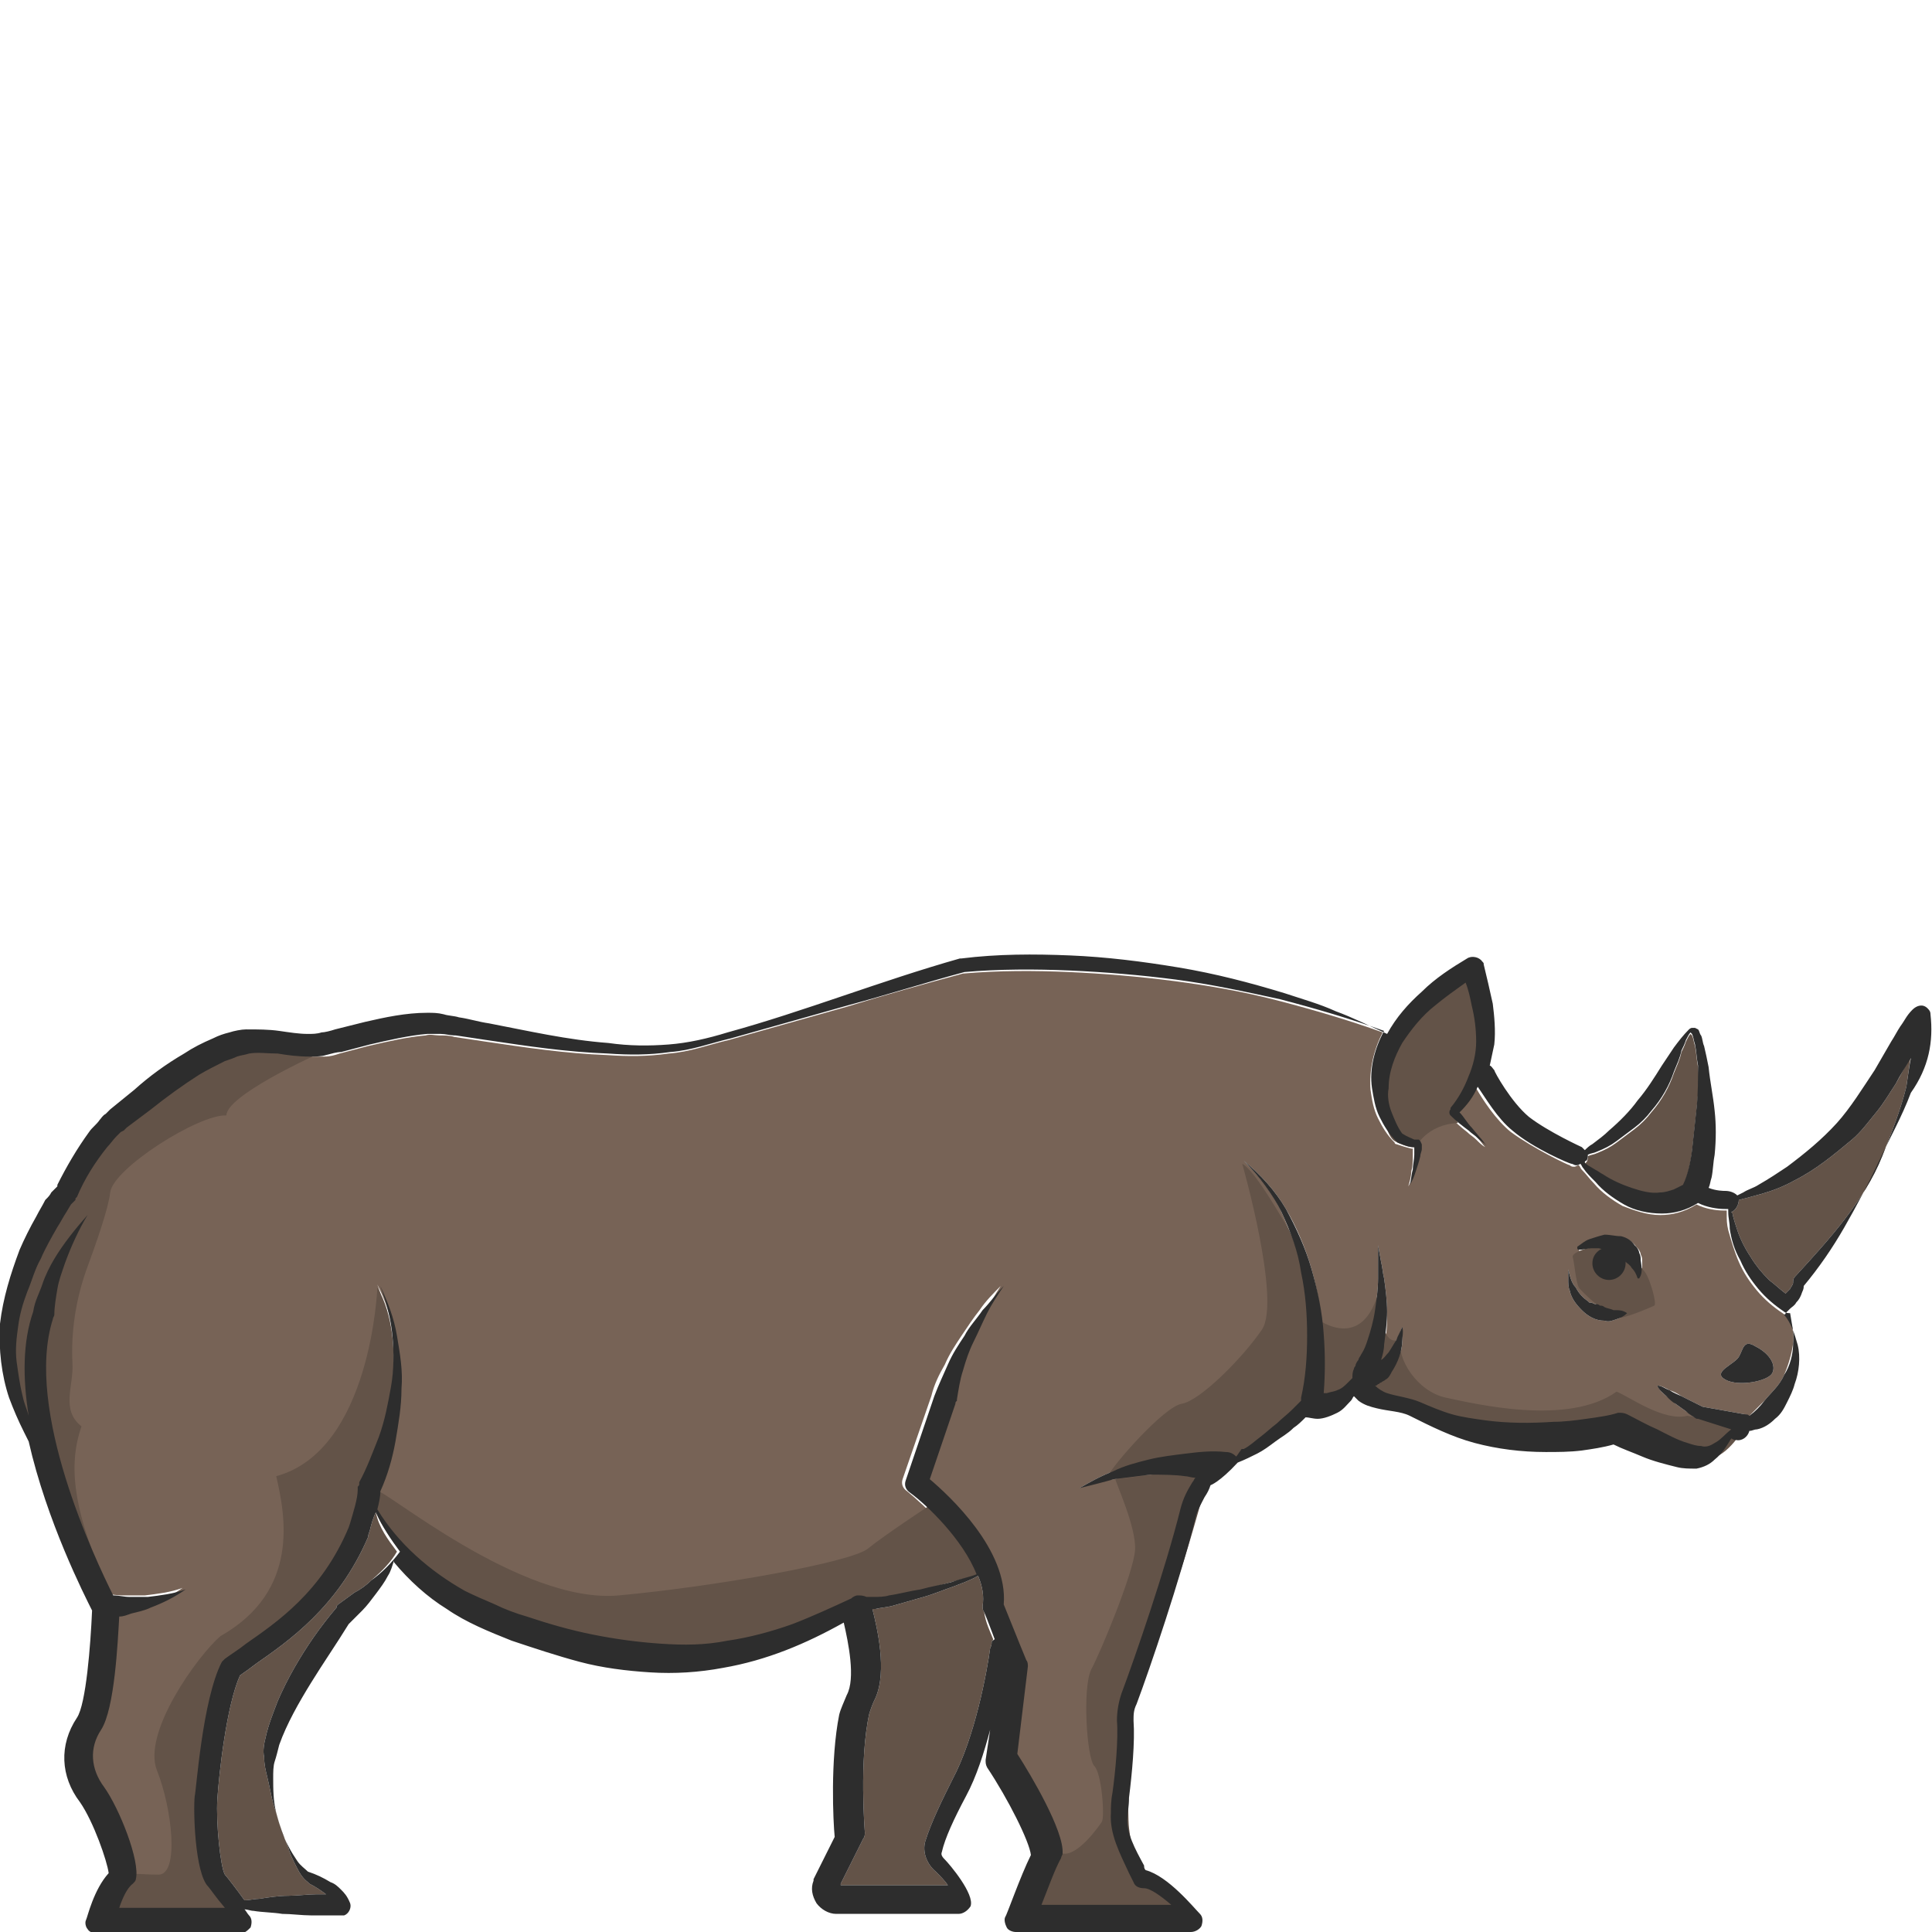 <?xml version="1.0" encoding="utf-8"?>
<!-- Generator: Adobe Illustrator 23.0.0, SVG Export Plug-In . SVG Version: 6.00 Build 0)  -->
<svg version="1.1" id="Layer_1" xmlns="http://www.w3.org/2000/svg" xmlns:xlink="http://www.w3.org/1999/xlink" x="0px" y="0px"
	 viewBox="0 0 128 128" 
width="128" height="128"
style="enable-background:new 0 0 128 128;" xml:space="preserve">
<style type="text/css">
	.st0{fill:#635348;}
	.st1{fill:#776356;}
	.st2{fill:#2D2D2D;}
</style>
<g>
	<path class="st0" d="M126.6,69.9c-0.1,0.7-0.2,1.4-0.3,2.1c-0.4,1.6-1,3.1-1.6,4.6c-0.6,1.5-1.5,2.9-2.5,4.2
		c-1,1.3-2.1,2.5-3.2,3.7c-0.1,0.1-0.2,0.2-0.2,0.4l0,0c0,0.1,0,0.2-0.1,0.3c0,0.1-0.1,0.1-0.1,0.2c-0.1,0.1-0.2,0.2-0.3,0.3
		c-0.4-0.3-0.7-0.6-1.1-0.9c-0.5-0.5-0.9-1-1.2-1.5c-0.4-0.6-0.7-1.2-0.9-1.8c-0.1-0.3-0.2-0.6-0.3-1c0-0.1,0-0.1-0.1-0.2
		c0.3-0.1,0.5-0.5,0.5-0.8c0,0,0,0,0,0c0.1,0,0.3-0.1,0.4-0.1c0.4-0.1,0.7-0.2,1.1-0.3c0.7-0.2,1.5-0.5,2.2-0.9
		c1.4-0.7,2.6-1.7,3.8-2.7c0.6-0.5,1.1-1.2,1.6-1.8c0.5-0.6,0.9-1.3,1.3-1.9C126,71.1,126.3,70.5,126.6,69.9z"/>
	<path class="st0" d="M112.4,73.5c-0.1,0.9-0.2,1.9-0.3,2.8c-0.1,0.8-0.3,1.7-0.6,2.3c-0.2,0.1-0.4,0.2-0.6,0.3
		c-0.3,0.1-0.6,0.2-0.9,0.2c-0.6,0.1-1.3-0.1-1.9-0.3c-0.6-0.2-1.3-0.5-1.9-0.9c-0.2-0.1-0.3-0.2-0.5-0.3l-0.5-0.3
		c-0.1-0.1-0.2-0.1-0.2-0.2c0,0,0.1-0.1,0.1-0.1c0.1-0.1,0.1-0.3,0.1-0.4c0.2-0.1,0.4-0.1,0.6-0.2c0.5-0.2,0.9-0.4,1.3-0.7
		c0.4-0.3,0.8-0.6,1.2-0.9c0.4-0.3,0.8-0.7,1.1-1.1c0.7-0.8,1.2-1.7,1.5-2.6c0.2-0.5,0.4-0.9,0.5-1.4c0.1-0.2,0.2-0.4,0.3-0.7
		c0.1-0.2,0.2-0.4,0.3-0.5c0,0,0,0,0,0c0,0,0.1,0.1,0.1,0.1c0.1,0.2,0.1,0.4,0.2,0.7c0.1,0.5,0.1,0.9,0.2,1.4
		C112.6,71.6,112.5,72.5,112.4,73.5z"/>
	<path class="st0" d="M65.8,108.6c0,0.1-0.1,0.1-0.1,0.2c0,0.1,0,0.2-0.1,0.4c-0.2,1.5-1,5.9-2.5,8.7c-0.6,1.2-1.4,2.8-1.8,4.1
		c-0.2,0.7,0.1,1.5,0.7,2c0.3,0.3,0.6,0.6,0.8,0.9c-1.1,0-2.7,0-4.2,0c-1,0-2,0-2.8,0c0,0-0.1,0-0.1,0c0,0,0,0,0-0.1l1.5-3
		c0.1-0.1,0.1-0.3,0.1-0.4c0,0-0.4-4.8,0.3-7.9c0.1-0.3,0.2-0.6,0.4-1c0.8-1.8,0.1-4.7-0.2-5.9c0.1,0,0.1,0,0.2,0
		c0.4-0.1,0.7-0.1,1.1-0.2c0.7-0.2,1.4-0.4,2.1-0.6c0.7-0.2,1.4-0.5,2-0.7c0.5-0.2,1.1-0.4,1.6-0.7c0.3,0.7,0.4,1.4,0.3,2
		c0,0.1,0,0.3,0.1,0.4C65.3,107.5,65.6,108.1,65.8,108.6z"/>
	<path class="st1" d="M118.5,87.1c-0.2,0-0.3,0-0.4-0.1c-0.6-0.4-1.2-0.9-1.7-1.5c-0.5-0.6-0.9-1.2-1.2-1.9
		c-0.3-0.7-0.5-1.4-0.7-2.1c-0.1-0.4-0.1-0.7-0.1-1.1c0-0.1,0-0.1,0-0.2c-0.1,0-0.1,0-0.2,0c-0.5,0-1.2-0.1-1.8-0.4
		c-0.8,0.5-1.6,0.7-2.4,0.7c-0.9,0-1.7-0.3-2.5-0.6c-0.7-0.4-1.4-0.9-1.9-1.5c-0.3-0.3-0.5-0.6-0.8-0.9c-0.1-0.1-0.1-0.2-0.2-0.3
		c-0.1,0-0.2,0.1-0.3,0.1s-0.2,0-0.3-0.1c-0.1,0-2.4-1.1-3.9-2.2c-1-0.8-1.9-2.2-2.3-2.9c-0.4,0.6-0.8,1.2-1.2,1.7
		c0.3,0.3,0.5,0.7,0.8,1l0.5,0.6c0.2,0.2,0.3,0.4,0.5,0.6c-0.2-0.1-0.4-0.3-0.6-0.5c-0.2-0.2-0.4-0.3-0.6-0.5
		c-0.4-0.3-0.8-0.7-1.2-1c-0.1-0.1-0.1-0.3,0-0.4l0-0.1c0.5-0.7,0.9-1.4,1.2-2.1c0.3-0.8,0.4-1.5,0.5-2.3c0-0.8-0.1-1.6-0.3-2.4
		c-0.1-0.5-0.3-1-0.4-1.5c-0.7,0.5-1.3,1-2,1.5c-0.9,0.7-1.6,1.6-2.2,2.5c-0.6,0.9-0.9,2-0.9,3c0,0.5,0.1,1.1,0.2,1.6
		c0.1,0.5,0.4,1,0.7,1.4c0.2,0.1,0.5,0.3,0.8,0.4l0.1,0l0,0c0,0,0,0,0,0c0,0,0,0,0.1,0c0,0,0.1,0,0.1,0c0.1,0,0.1,0.1,0.1,0.1
		c0.1,0.1,0.1,0.2,0.1,0.3c0,0.1,0,0.1,0,0.2c0,0.2-0.1,0.4-0.1,0.5c-0.1,0.3-0.2,0.7-0.3,1c-0.1,0.3-0.2,0.6-0.4,0.9
		c0.1-0.3,0.2-0.7,0.2-1c0.1-0.3,0.1-0.7,0.1-1c0-0.2,0-0.3,0-0.5c0,0-0.1,0-0.1,0c-0.4-0.1-0.7-0.2-1-0.3c0,0-0.1,0-0.1-0.1l0,0
		c-0.5-0.5-0.8-1-1.1-1.6c-0.3-0.6-0.4-1.2-0.5-1.9c-0.1-1.3,0.2-2.6,0.8-3.8c0,0,0,0,0,0c-2.2-0.8-4.6-1.5-6.9-2.1
		c-2.3-0.6-4.6-1-6.9-1.3c-2.3-0.3-4.7-0.5-7-0.6c-2.3-0.1-4.7-0.1-7,0.1c-2.6,0.7-5.1,1.4-7.7,2.2l-7.8,2.2c-1.3,0.3-2.6,0.8-4,0.9
		c-1.4,0.2-2.7,0.2-4.1,0.1c-2.7-0.1-5.4-0.5-8.1-0.9l-2-0.3c-0.3-0.1-0.7-0.1-1-0.1c-0.3,0-0.6-0.1-0.9,0c-1.2,0.1-2.5,0.4-3.8,0.7
		l-1.9,0.5c-0.3,0.1-0.6,0.2-1,0.2C21.2,70,20.8,70,20.4,70c-0.8,0-1.4-0.1-2.1-0.2c-0.6-0.1-1.2-0.1-1.9,0c-0.3,0-0.6,0.1-0.8,0.2
		c-0.3,0.1-0.6,0.2-0.8,0.3c-0.6,0.3-1.1,0.6-1.7,0.9c-1.1,0.7-2.1,1.5-3.2,2.3l-1.6,1.2l-0.2,0.2L8,75c-0.1,0.1-0.2,0.2-0.3,0.3
		c-0.2,0.2-0.4,0.5-0.6,0.7c-0.8,1-1.5,2.1-2.1,3.2l0,0c0,0.1-0.1,0.1-0.1,0.1l0,0l0,0l0,0.1l-0.1,0.1l-0.2,0.2l-0.3,0.5
		c-0.2,0.3-0.4,0.7-0.6,1c-0.4,0.7-0.8,1.4-1.1,2.1c-0.3,0.7-0.6,1.4-0.9,2.2C1.3,86.3,1.1,87,1,87.8c-0.1,0.8-0.2,1.5-0.1,2.3
		c0.1,0.8,0.2,1.6,0.4,2.3c0.1,0.4,0.2,0.8,0.4,1.3c-0.4-2.4-0.4-4.8,0.3-6.9c0.2-0.7,0.4-1.2,0.6-1.8c0.2-0.6,0.5-1.1,0.8-1.7
		c0.6-1.1,1.4-2.1,2.2-2.9c-0.6,1-1.1,2.1-1.5,3.2c-0.2,0.6-0.3,1.1-0.5,1.7c-0.1,0.6-0.2,1.2-0.2,1.7v0c0,0,0,0,0,0
		c0,0.1,0,0.2-0.1,0.3c-1.9,5.9,2.8,15.9,4,18.3c0.3,0.1,0.7,0.1,1.1,0.1c0.4,0,0.8,0,1.2,0c0.8-0.1,1.7-0.2,2.5-0.5
		c-0.7,0.5-1.5,0.9-2.3,1.2c-0.4,0.2-0.9,0.3-1.3,0.4c-0.3,0.1-0.5,0.1-0.8,0.2c-0.1,1.7-0.3,6.1-1.2,7.5c-0.8,1.3-0.7,2.7,0.2,3.8
		c1,1.4,2.4,5,2.1,6.1c0,0.1-0.1,0.3-0.2,0.3c-0.4,0.4-0.7,1-0.9,1.6h7c-0.5-0.7-1-1.3-1.1-1.4c-0.8-1-0.9-5.1-0.9-6
		c0-0.3,0.5-6.4,1.8-8.9c0-0.1,0.1-0.2,0.2-0.2c0.4-0.3,0.8-0.6,1.4-1c2-1.4,5-3.4,6.8-7.7l0.1-0.3c0.2-0.7,0.5-1.7,0.5-2.2
		c0-0.1,0-0.2,0-0.2c0-0.1,0-0.1,0.1-0.2c0,0,0-0.1,0-0.1l0,0c0.5-0.9,1-2,1.3-3c0.4-1.1,0.6-2.1,0.8-3.3c0.2-1.1,0.2-2.2,0.1-3.4
		c-0.1-1.1-0.4-2.2-0.8-3.3c0.5,1,0.9,2.1,1.1,3.3c0.2,1.1,0.3,2.3,0.3,3.5c0,1.2-0.2,2.3-0.4,3.5c-0.3,1.1-0.6,2.2-1,3.3
		c0,0.4-0.1,0.8-0.2,1.2c1.4,2.3,3.5,4.1,5.8,5.4c0.7,0.4,1.3,0.7,2,0.9c0.7,0.3,1.4,0.5,2.1,0.8c1.4,0.5,2.9,0.9,4.4,1.2
		c1.5,0.3,3,0.5,4.5,0.6c1.5,0.1,3,0,4.4-0.2c1.5-0.2,2.9-0.6,4.3-1.1c1.3-0.5,2.6-1,3.9-1.7c0.1-0.1,0.2-0.2,0.4-0.2
		c0.2-0.1,0.4,0,0.6,0.1h0c0.2,0,0.3,0,0.5,0c0.3,0,0.7-0.1,1-0.1c0.7-0.1,1.4-0.2,2.1-0.4c0.7-0.1,1.4-0.3,2.1-0.5
		c0.5-0.2,1.1-0.3,1.6-0.5c-0.9-2.3-3.3-4.5-4.4-5.4c-0.3-0.2-0.4-0.5-0.3-0.8l1.9-5.5c0,0,0,0,0,0c0.2-0.8,0.5-1.4,0.9-2.1
		c0.3-0.7,0.7-1.3,1.1-1.9c0.4-0.6,0.8-1.2,1.2-1.7c0.4-0.6,0.9-1.1,1.4-1.6c-0.4,0.6-0.7,1.2-1.1,1.8c-0.3,0.6-0.6,1.3-0.9,1.9
		c-0.3,0.6-0.5,1.3-0.7,1.9c-0.2,0.6-0.4,1.3-0.4,1.9c0,0,0,0.1,0,0.1c0,0.1,0,0.1-0.1,0.2l-1.7,5c1.3,1.1,5.2,4.7,4.9,8.3
		c1,2.5,1.5,3.7,1.5,3.7c0.1,0.1,0.1,0.3,0.1,0.4l-0.7,5.8c0.9,1.4,3.1,5.1,3,6.6c0,0.1,0,0.2-0.1,0.3c-0.4,0.8-0.9,2.2-1.3,3.1h8.8
		c-0.7-0.6-1.4-1.1-1.8-1.1c-0.3,0-0.6-0.2-0.7-0.4c-0.1-0.2-0.2-0.4-0.3-0.6c-0.7-1.3-1.4-2.6-1.2-4c0-0.3,0.1-0.8,0.1-1.3
		c0.2-1.4,0.4-3.5,0.3-4.8c-0.1-0.6,0-1.2,0.3-1.8c0.9-2.3,2.8-8.2,3.9-12.2c0.2-0.7,0.5-1.3,0.8-1.8c0.1-0.1,0.1-0.2,0.2-0.3
		c-0.2,0-0.4-0.1-0.7-0.1c-0.8-0.1-1.6-0.1-2.3-0.1c-0.8,0-1.6,0.1-2.4,0.3c-0.8,0.1-1.6,0.3-2.3,0.6c0.7-0.4,1.4-0.8,2.2-1.1
		c0.8-0.3,1.6-0.6,2.4-0.8c0.8-0.2,1.6-0.3,2.5-0.4c0.9-0.1,1.7-0.1,2.6-0.1c0.3,0,0.5,0.1,0.7,0.3c0.1-0.1,0.2-0.3,0.3-0.4
		c0,0,0-0.1,0.1-0.1l0.1,0c0.4-0.2,0.7-0.5,1.1-0.8c0.4-0.3,0.7-0.6,1.1-0.9c0.4-0.3,0.7-0.6,1-0.9c0.2-0.2,0.4-0.4,0.6-0.6
		c0,0,0-0.1,0-0.1c0,0,0,0,0-0.1l0,0c0.3-1.3,0.4-2.7,0.4-4.1c0-1.4-0.1-2.8-0.4-4.2c-0.3-1.4-0.7-2.7-1.3-4
		c-0.6-1.3-1.5-2.4-2.5-3.4c1.1,0.9,2.1,2,2.8,3.2c0.7,1.2,1.3,2.6,1.7,4c0.4,1.4,0.6,2.8,0.8,4.3c0.1,1.3,0.1,2.6,0,3.9
		c0.1,0,0.2,0,0.2,0c0.2,0,0.4,0,0.7-0.2c0.2-0.1,0.4-0.3,0.7-0.5c0.1-0.1,0.2-0.2,0.3-0.3c0-0.2,0-0.4,0.1-0.6
		c0-0.1,0.1-0.1,0.1-0.2c0.1-0.1,0.2-0.2,0.2-0.4c0.1-0.1,0.2-0.3,0.2-0.4c0.2-0.3,0.3-0.6,0.4-0.9c0.2-0.7,0.4-1.3,0.5-2
		c0.1-0.7,0.2-1.4,0.2-2.1c0-0.4,0-0.7,0-1.1l0-1.1l0.2,1.1c0.1,0.4,0.1,0.7,0.2,1.1c0.1,0.7,0.2,1.5,0.2,2.2c0,0.7,0,1.5-0.2,2.2
		c-0.1,0.3-0.1,0.7-0.2,1c0.2-0.1,0.4-0.3,0.5-0.5c0.2-0.2,0.4-0.5,0.5-0.8c0.2-0.3,0.3-0.6,0.4-0.9c0,0.3,0,0.7,0,1
		c0,0.3-0.1,0.7-0.2,1c-0.1,0.3-0.3,0.7-0.5,1c-0.1,0.2-0.3,0.3-0.4,0.5c-0.1,0.1-0.2,0.1-0.3,0.2c-0.1,0-0.1,0.1-0.2,0.1
		c-0.1,0-0.1,0-0.2,0.1c0,0,0,0,0,0c0.2,0.2,0.5,0.4,0.8,0.5c0.7,0.3,1.5,0.3,2.2,0.6c0.7,0.3,1.4,0.6,2.1,0.8
		c0.7,0.2,1.5,0.3,2.2,0.4c1.5,0.2,3,0.2,4.5,0.1c0.7,0,1.5-0.1,2.2-0.2c0.7-0.1,1.5-0.2,2.1-0.4l0.1,0c0.2-0.1,0.4,0,0.5,0.1
		c0.7,0.3,1.3,0.7,2,1c0.7,0.3,1.4,0.6,2,0.9c0.3,0.1,0.7,0.2,0.9,0.2c0.3,0,0.6-0.1,0.9-0.2c0.4-0.2,0.8-0.5,1.1-0.9l-2.2-0.7
		l-0.1,0c0,0,0,0,0,0c-0.3-0.2-0.5-0.4-0.7-0.5l-0.7-0.5c-0.2-0.2-0.4-0.4-0.6-0.5c-0.2-0.2-0.4-0.3-0.6-0.7c0.3,0,0.6,0.2,0.8,0.3
		c0.3,0.1,0.5,0.2,0.8,0.4l0.8,0.4c0.2,0.1,0.4,0.2,0.6,0.3l2.8,0.5c0.1,0,0.2,0.1,0.3,0.1c0.4-0.4,0.7-0.7,1-1c0.4-0.5,1-1,1.3-1.7
		c0.3-0.7,0.5-1.4,0.6-2.1C118.9,88.4,118.7,87.7,118.5,87.1z M107.8,87C107.8,87,107.8,87,107.8,87c-0.2,0.2-0.4,0.3-0.7,0.4
		c-0.3,0.1-0.5,0.2-0.8,0.1c-0.6,0-1.1-0.3-1.5-0.7c-0.4-0.4-0.7-0.8-0.8-1.3c-0.1-0.2-0.1-0.5-0.1-0.7c0-0.3,0-0.5,0-0.8
		c0,0,0,0,0,0c0,0,0,0,0,0l0,0.1c0.1,0.4,0.2,0.9,0.5,1.2c0.2,0.4,0.5,0.7,0.8,0.9l0.1,0.1l0.1,0c0.1,0,0.2,0.1,0.3,0.1
		c0.1,0,0.2,0,0.3,0.1c0.1,0,0.2,0,0.3,0.1c0.2,0.1,0.4,0.1,0.6,0.2C107.3,86.8,107.5,86.8,107.8,87L107.8,87
		C107.8,86.9,107.8,87,107.8,87z M108.6,84.7C108.6,84.7,108.5,84.7,108.6,84.7c-0.1,0-0.1,0-0.1,0l0,0c-0.1-0.3-0.2-0.5-0.4-0.7
		c-0.1-0.2-0.3-0.3-0.4-0.4c0,0,0,0.1,0,0.1c0,0.6-0.5,1.1-1.1,1.1c-0.6,0-1.1-0.5-1.1-1.1c0-0.4,0.2-0.7,0.5-0.9
		c-0.1,0-0.3,0-0.4,0c-0.3,0-0.6,0.1-0.9,0.1c0,0-0.1,0-0.1-0.1c0,0,0,0,0-0.1c0.3-0.2,0.5-0.4,0.8-0.5c0.3-0.1,0.6-0.2,1-0.3
		c0.4,0,0.7,0.1,1.1,0.1c0.4,0.1,0.7,0.3,0.9,0.6l0.1,0.1c0.1,0.1,0.2,0.3,0.2,0.4c0.1,0.2,0.1,0.3,0.1,0.5
		C108.8,84.1,108.8,84.4,108.6,84.7z M117.4,91c-0.3,0.5-2.2,0.9-3.1,0.4c-0.9-0.5,0.6-1,0.9-1.5c0.3-0.5,0.3-1.2,1.1-0.7
		C117.3,89.7,117.7,90.5,117.4,91z"/>
	<path class="st0" d="M105.2,82.7c-0.1,0-1.1,0.3-1,0.6c0.1,0.3,0.2,1.6,0.4,2c0.2,0.3,2.2,2.2,2.8,2c0.6-0.1,2-0.7,2.2-0.8
		c0.2-0.1-0.3-1.8-0.6-2.2c-0.3-0.4-1.6-1.9-2.1-1.8C106.4,82.5,105.2,82.7,105.2,82.7z"/>
	<path class="st0" d="M26.3,102.8c-0.4,0.7-1,1.3-1.7,1.9c-0.3,0.3-0.7,0.6-1.1,0.8c-0.4,0.3-0.7,0.5-1.1,0.8c0,0-0.1,0.1-0.1,0.1
		l0,0.1c-1.1,1.3-2,2.6-2.8,4c-0.4,0.7-0.8,1.5-1.1,2.2c-0.3,0.8-0.6,1.5-0.8,2.4c-0.1,0.4-0.2,0.9-0.1,1.3c0,0.5,0.1,0.9,0.2,1.3
		c0.2,0.8,0.3,1.6,0.6,2.4c0.2,0.8,0.5,1.6,0.8,2.3c0.1,0.4,0.3,0.8,0.5,1.2c0.2,0.4,0.4,0.8,0.8,1.1c0,0,0,0,0,0l0.1,0.1
		c0.4,0.2,0.7,0.4,1.1,0.7c-0.2,0-0.4,0-0.6,0c-0.6,0-1.3,0.1-1.9,0.1c-0.6,0-1.3,0.1-1.9,0.2c-0.3,0-0.7,0.1-1,0.1
		c-0.5-0.7-1.2-1.6-1.3-1.7c-0.3-0.5-0.6-3.5-0.5-5c0.1-1.6,0.6-6.2,1.5-8.2c0.3-0.2,0.7-0.5,1.1-0.8c2-1.4,5.4-3.7,7.4-8.4
		c0,0,0,0,0-0.1l0.1-0.3c0.1-0.4,0.2-0.8,0.4-1.2C25.1,101.2,25.7,102,26.3,102.8z"/>
	<path class="st0" d="M93.8,76c0,0,0.7-1.5,2.8-1.6c-0.3-0.5-0.1-0.8-0.1-0.8s2.2-3.4,1.7-6.1c-0.5-2.6-0.9-3.3-1-3.3
		c-0.1,0-5.1,3.5-5.5,5.7c-0.4,2.2-0.1,5.2,0.7,5.7C93.3,76.1,93.8,76,93.8,76z"/>
	<path class="st2" d="M107.8,87C107.8,87,107.8,87,107.8,87c-0.2,0.2-0.4,0.3-0.7,0.4c-0.3,0.1-0.5,0.2-0.8,0.1
		c-0.6,0-1.1-0.3-1.5-0.7c-0.4-0.4-0.7-0.8-0.8-1.3c-0.1-0.2-0.1-0.5-0.1-0.7c0-0.3,0-0.5,0-0.8c0,0,0,0,0,0c0,0,0,0,0,0l0,0.1
		c0.1,0.4,0.2,0.9,0.5,1.2c0.2,0.4,0.5,0.7,0.8,0.9l0.1,0.1l0.1,0c0.1,0,0.2,0.1,0.3,0.1c0.1,0,0.2,0,0.3,0.1c0.1,0,0.2,0,0.3,0.1
		c0.2,0.1,0.4,0.1,0.6,0.2C107.3,86.8,107.5,86.8,107.8,87L107.8,87C107.8,86.9,107.8,87,107.8,87z"/>
	<path class="st2" d="M117.4,91c-0.3,0.5-2.2,0.9-3.1,0.4c-0.9-0.5,0.6-1,0.9-1.5c0.3-0.5,0.3-1.2,1.1-0.7
		C117.3,89.7,117.7,90.5,117.4,91z"/>
	<path class="st0" d="M87,87.2c0,0,3.1,2.6,4.3-1.5c-0.1,2.3-1.2,7-2.6,7.4c-1.4,0.3-2-0.4-2-0.4L87,87.2z"/>
	<path class="st0" d="M91.5,86.6c0,0,0,2.8,1.3,2.1c-0.3,1.3,1.1,3.5,3,3.9c1.9,0.4,8.1,1.9,11.3-0.4c0.8,0.3,3.1,2,4.7,1.6
		c1.3,0.2,3.7,0.9,3.7,0.9s-1,1.7-2.1,1.9s-4.9-1-5.7-1.7c-1.2,0.4-9.2,0.7-11.2-0.3c-2.1-1-3.7-1.6-4.3-1.7
		c-0.6-0.1-1.9-0.9-1.7-1.3C90.7,91.1,91.5,86.6,91.5,86.6z"/>
	<path class="st0" d="M73.9,98c0,0.2,1.4,3.2,1.3,4.7s-2.3,6.8-2.9,7.9c-0.6,1.2-0.3,5.9,0.2,6.4c0.5,0.5,0.7,3.4,0.5,3.7
		s-1.6,2.3-2.6,2.1c-1.1,1.1-2.4,4.1-2.4,4.1h11.3c0,0-2.2-2.3-3.2-2.7c-1-0.5-1.2-2.3-1.3-3.1c-0.1-0.8-0.1-6.5,0.1-7.2
		c0.2-0.7,2.9-8.4,3.3-9.8c0.5-1.4,2-6.8,2-6.9C80.3,97.2,73.9,98,73.9,98z"/>
	<path class="st0" d="M82.3,77.1c0,0,2.6,9.1,1.3,11s-4.1,4.7-5.3,4.9s-4.6,4.1-4.9,4.8c3.8-0.6,7.5-0.4,7.5-0.4s3.5-2.1,3.7-2.3
		s2.7-2.6,2.6-4c-0.1-1.5-0.7-7.8-1.9-9.8S83,77.5,82.3,77.1z"/>
	<path class="st0" d="M25,85.3c0,0-0.4,10.8-6.7,12.5c0.6,2.6,1.6,7.6-3.7,10.6c-1.5,1.3-5.2,6.4-4.2,8.9c1,2.5,1.5,6.9,0.1,6.9
		s-1.8-0.2-2.3,0.2c-0.5,0.4-1.4,2.8-1.4,2.8h8.7c0,0-2.2-4-2.2-6.1s0.1-6.7,0.7-8.5c0.7-1.7,3-2.3,4.6-4.1s5.4-7.4,5.9-10.1
		C25.7,95,27.1,88.9,25,85.3z"/>
	<path class="st0" d="M20.7,70c0,0-5.7,2.6-5.7,3.9c-1.8-0.1-7.5,3.5-7.7,5.1c-0.1,1-0.9,3.3-1.6,5.2c-0.7,2-1,4.1-0.9,6.1
		c0.1,1.5-0.8,3.1,0.6,4.2c-0.9,2.6-0.6,5.6,1.9,11.1c-1.7-0.7-2-1.9-2.3-2.7C4.9,102.1,2.2,94,2.2,94s-1.4,0.6-1.8-3.8
		c-0.2-2.3,1-8.1,4.1-11.7c1.1-2.3,9-9.4,11.4-9.7c1.8-0.1,6,0.3,6,0.3L20.7,70z"/>
	<path class="st0" d="M25,98.8c0.3-0.3,9.5,7.5,16,6.9c6.5-0.6,15.4-2.2,16.5-3.1c1.1-0.9,4.3-3,4.3-3l3.4,3.8c0,0,0.3,0.9-0.9,1.1
		c-1.2,0.2-6.2,1.9-7.4,1.7c-1.1,0.6-11.3,4.2-13.5,3.7s-12.1-2.6-14-4.6s-3.6-3.2-4.3-4.7s-0.4-1.9-0.4-1.9L25,98.8z"/>
	<path class="st2" d="M107.7,83.7c0,0.6-0.5,1.1-1.1,1.1c-0.6,0-1.1-0.5-1.1-1.1c0-0.4,0.2-0.7,0.5-0.9c0.2-0.1,0.4-0.2,0.6-0.2
		c0.6,0,1.1,0.4,1.1,1C107.7,83.6,107.7,83.6,107.7,83.7z"/>
	<path class="st2" d="M108.6,84.7C108.6,84.7,108.5,84.7,108.6,84.7c-0.1,0-0.1,0-0.1,0l0,0c-0.1-0.3-0.2-0.5-0.4-0.7
		c-0.1-0.2-0.3-0.3-0.4-0.4c0,0-0.1-0.1-0.1-0.1l0.1,0.1c-0.3-0.1-0.5-0.2-0.7-0.4c-0.2-0.2-0.4-0.3-0.7-0.4c-0.1,0-0.3-0.1-0.4-0.1
		c-0.1,0-0.3,0-0.4,0c-0.3,0-0.6,0.1-0.9,0.1c0,0-0.1,0-0.1-0.1c0,0,0,0,0-0.1c0.3-0.2,0.5-0.4,0.8-0.5c0.3-0.1,0.6-0.2,1-0.3
		c0.4,0,0.7,0.1,1.1,0.1c0.4,0.1,0.7,0.3,0.9,0.6l0.1,0.1c0.1,0.1,0.2,0.3,0.2,0.4c0.1,0.2,0.1,0.3,0.1,0.5
		C108.8,84.1,108.8,84.4,108.6,84.7z"/>
	<path class="st2" d="M127.9,67.2c0-0.2-0.1-0.3-0.2-0.4c-0.3-0.3-0.7-0.2-1,0.1c-0.4,0.4-0.5,0.7-0.8,1.1c-0.2,0.3-0.4,0.7-0.6,1
		l-1.1,1.9c-0.8,1.2-1.6,2.5-2.5,3.5c-1,1.1-2.1,2-3.3,2.9c-0.6,0.4-1.2,0.8-1.9,1.2c-0.3,0.2-0.7,0.3-1,0.5l-0.4,0.2
		c-0.2-0.2-0.5-0.3-0.8-0.3c-0.1,0-0.6,0-1.1-0.2c0.1-0.2,0.1-0.4,0.2-0.7c0.1-0.5,0.1-1,0.2-1.5c0.1-1,0.1-2,0-2.9
		c-0.1-1-0.3-1.9-0.4-2.9c-0.1-0.5-0.2-1-0.3-1.4c-0.1-0.2-0.1-0.5-0.2-0.7c-0.1-0.1-0.1-0.3-0.2-0.4c0,0-0.2-0.1-0.2-0.1
		c-0.1,0-0.1,0-0.2,0c-0.1,0-0.2,0.1-0.2,0.1c-0.4,0.4-0.7,0.8-1,1.2l-0.8,1.2c-0.5,0.8-1,1.6-1.6,2.3c-0.5,0.7-1.2,1.4-1.9,2
		c-0.3,0.3-0.7,0.6-1.1,0.9c-0.2,0.1-0.4,0.3-0.5,0.4c-0.1-0.1-0.1-0.1-0.2-0.2c0,0-2.2-1-3.5-2c-1.2-1-2.3-3-2.3-3.1
		c-0.1-0.1-0.2-0.3-0.3-0.3c0.1-0.5,0.2-0.9,0.3-1.4c0.1-0.9,0-1.9-0.1-2.7c-0.2-0.9-0.4-1.8-0.6-2.6c0-0.1,0-0.1-0.1-0.2
		c-0.2-0.3-0.7-0.4-1-0.2c-1,0.6-2.1,1.3-3,2.2c-0.9,0.8-1.7,1.7-2.3,2.8c-1.1-0.5-2.3-1.1-3.4-1.5c-1.1-0.5-2.2-0.8-3.4-1.2
		c-2.3-0.7-4.6-1.3-7-1.7c-2.4-0.4-4.8-0.7-7.2-0.8c-2.4-0.1-4.8-0.1-7.2,0.2l0,0c0,0-0.1,0-0.1,0C58.3,65,53.3,67,48.2,68.4
		c-1.3,0.4-2.6,0.7-3.9,0.8c-1.3,0.1-2.6,0.1-4-0.1c-2.7-0.2-5.3-0.8-7.9-1.3c-0.7-0.1-1.3-0.3-2-0.4c-0.3-0.1-0.7-0.1-1-0.2
		c-0.4-0.1-0.7-0.1-1.1-0.1c-1.4,0-2.8,0.3-4.1,0.6l-2,0.5c-0.3,0.1-0.7,0.2-0.9,0.2c-0.3,0.1-0.6,0.1-0.9,0.1
		c-0.6,0-1.2-0.1-1.9-0.2c-0.7-0.1-1.4-0.1-2.2-0.1c-0.3,0-0.8,0.1-1.1,0.2c-0.4,0.1-0.7,0.2-1.1,0.4c-0.7,0.3-1.3,0.6-1.9,1
		c-1.2,0.7-2.3,1.5-3.3,2.4l-1.6,1.3l-0.2,0.2L7,73.8c-0.2,0.1-0.3,0.3-0.4,0.4c-0.2,0.3-0.5,0.5-0.7,0.8c-0.8,1.1-1.5,2.3-2.1,3.5
		l0,0.1l-0.1,0.1L3.4,79c-0.1,0.2-0.2,0.3-0.4,0.5c-0.2,0.4-0.4,0.7-0.6,1.1c-0.4,0.7-0.8,1.5-1.1,2.2C0.7,84.4,0.2,86,0,87.7
		c-0.1,1.7,0.1,3.4,0.6,4.9c0.3,0.8,0.6,1.5,1,2.3c0.1,0.2,0.2,0.4,0.3,0.6c1.2,5.3,3.7,10.2,4.2,11.2c-0.1,2.3-0.4,6.2-1,7.1
		c-1.2,1.8-1.1,3.9,0.2,5.6c0.9,1.3,1.8,3.9,1.9,4.7c-1,1.1-1.4,2.9-1.5,3.1c-0.1,0.2,0,0.5,0.1,0.6c0.1,0.2,0.4,0.3,0.6,0.3h9.5
		c0.3,0,0.5-0.2,0.7-0.4c0.1-0.3,0.1-0.6-0.1-0.8c-0.1-0.1-0.2-0.3-0.3-0.4c0.2,0,0.4,0.1,0.6,0.1c0.6,0.1,1.3,0.1,1.9,0.2
		c0.6,0,1.3,0.1,1.9,0.1c0.6,0,1.3,0,1.9,0h0.1c0.1,0,0.1,0,0.2,0c0.3-0.1,0.5-0.5,0.4-0.8c-0.2-0.5-0.4-0.7-0.6-0.9
		c-0.2-0.2-0.4-0.4-0.7-0.5c-0.5-0.3-0.9-0.5-1.5-0.7c-0.2-0.2-0.5-0.4-0.7-0.7c-0.2-0.3-0.4-0.6-0.6-1c-0.4-0.7-0.6-1.5-0.8-2.2
		c-0.2-0.8-0.2-1.6-0.2-2.3c0-0.4,0-0.8,0.1-1.1c0.1-0.3,0.2-0.7,0.3-1.1c0.5-1.4,1.3-2.8,2.1-4.1c0.8-1.3,1.7-2.6,2.5-3.9
		c0.3-0.3,0.6-0.6,0.9-0.9c0.3-0.3,0.6-0.7,0.9-1.1c0.3-0.4,0.6-0.8,0.8-1.2c0.2-0.3,0.3-0.7,0.4-1c0,0,0,0,0,0.1
		c1,1.2,2.2,2.3,3.5,3.1c1.3,0.9,2.8,1.5,4.3,2.1c1.5,0.5,3,1,4.5,1.4c1.5,0.4,3.1,0.6,4.7,0.7c1.6,0.1,3.2,0,4.8-0.3
		c2.9-0.5,5.5-1.6,8-3c0.3,1.3,0.8,3.7,0.2,4.8c-0.2,0.5-0.4,0.9-0.5,1.3c-0.6,3-0.4,7.1-0.3,8.1l-1.4,2.8c0,0,0,0.1,0,0.1
		c-0.2,0.5-0.1,1,0.2,1.5c0.3,0.4,0.8,0.7,1.3,0.7c0.8,0,1.8,0,2.8,0c2.2,0,4.4,0,5.3,0c0.3,0,0.6-0.2,0.8-0.5
		c0.3-0.8-1.4-2.8-1.7-3.1c-0.1-0.1-0.3-0.3-0.2-0.5c0.2-0.9,0.8-2.2,1.6-3.7c0.7-1.3,1.2-2.9,1.6-4.4l-0.3,2c0,0.2,0,0.3,0.1,0.5
		c1.4,2.1,2.8,4.9,2.9,5.8c-0.7,1.4-1.6,4-1.7,4.1c-0.1,0.2,0,0.5,0.1,0.7c0.1,0.2,0.4,0.3,0.6,0.3h11.6c0.3,0,0.6-0.2,0.7-0.4
		c0.1-0.3,0.1-0.6-0.1-0.8c-0.4-0.4-2.1-2.5-3.6-2.9c-0.1-0.1-0.1-0.2-0.1-0.3c-0.6-1.1-1.2-2.2-1.1-3.2c0-0.3,0.1-0.7,0.1-1.3
		c0.2-1.6,0.4-3.7,0.3-5.1c0-0.4,0-0.7,0.2-1.1c0.9-2.4,2.9-8.3,3.9-12.3c0.1-0.5,0.4-1,0.6-1.4c0.2-0.3,0.3-0.5,0.4-0.8
		c0,0,0.6-0.2,1.8-1.5c0.5-0.2,0.9-0.4,1.3-0.6c0.4-0.2,0.8-0.5,1.2-0.8c0.4-0.3,0.8-0.5,1.2-0.9c0.3-0.2,0.5-0.4,0.8-0.7
		c0.2,0,0.5,0.1,0.8,0.1c0.4,0,0.9-0.2,1.3-0.4c0.4-0.2,0.6-0.5,0.9-0.8c0.1-0.1,0.1-0.2,0.2-0.3c0.1,0.1,0.2,0.2,0.3,0.3
		c0.4,0.3,0.8,0.4,1.2,0.5c0.8,0.2,1.6,0.2,2.2,0.5c1.4,0.7,2.8,1.4,4.3,1.8c1.5,0.4,3.1,0.6,4.7,0.6c0.8,0,1.6,0,2.4-0.1
		c0.7-0.1,1.4-0.2,2.1-0.4c0.6,0.3,1.2,0.5,1.9,0.8c0.7,0.3,1.5,0.5,2.3,0.7c0.4,0.1,0.8,0.1,1.3,0.1c0.5-0.1,0.9-0.3,1.2-0.6
		c0.5-0.4,0.8-0.9,1.1-1.4l0.2,0.1c0,0,0.1,0,0.1,0c0.4,0.1,0.8-0.2,0.9-0.6c0.2,0,0.3-0.1,0.5-0.1c0.5-0.1,0.9-0.4,1.2-0.7
		c0.4-0.3,0.6-0.7,0.8-1.1c0.2-0.4,0.4-0.8,0.5-1.2c0.3-0.8,0.4-1.8,0.2-2.6c-0.2-0.7-0.4-1.4-0.9-2c0.1,0,0.1-0.1,0.1-0.1l0,0
		c0.1-0.1,0.2-0.2,0.3-0.3c0.1-0.1,0.3-0.2,0.4-0.4c0.2-0.2,0.3-0.4,0.4-0.7c0.1-0.2,0.1-0.3,0.1-0.4c1-1.2,1.9-2.5,2.7-3.9
		c0.8-1.4,1.6-2.9,2.3-4.4c0.7-1.5,1.5-2.9,2.1-4.5C127.8,70.7,128.1,69,127.9,67.2z M105.1,76.9c0.1-0.1,0.1-0.3,0.1-0.4
		c0.2-0.1,0.4-0.1,0.6-0.2c0.5-0.2,0.9-0.4,1.3-0.7c0.4-0.3,0.8-0.6,1.2-0.9c0.4-0.3,0.8-0.7,1.1-1.1c0.7-0.8,1.2-1.7,1.5-2.6
		c0.2-0.5,0.4-0.9,0.5-1.4c0.1-0.2,0.2-0.4,0.3-0.7c0.1-0.2,0.2-0.4,0.3-0.5c0,0,0,0,0,0c0,0,0.1,0.1,0.1,0.1
		c0.1,0.2,0.1,0.4,0.2,0.7c0.1,0.5,0.1,0.9,0.2,1.4c0,0.9,0,1.9-0.1,2.8c-0.1,0.9-0.2,1.9-0.3,2.8c-0.1,0.8-0.3,1.7-0.6,2.3
		c-0.2,0.1-0.4,0.2-0.6,0.3c-0.3,0.1-0.6,0.2-0.9,0.2c-0.6,0.1-1.3-0.1-1.9-0.3c-0.6-0.2-1.3-0.5-1.9-0.9c-0.2-0.1-0.3-0.2-0.5-0.3
		l-0.5-0.3c-0.1-0.1-0.2-0.1-0.2-0.2C105,76.9,105.1,76.9,105.1,76.9z M24.6,104.7c-0.3,0.3-0.7,0.6-1.1,0.8
		c-0.4,0.3-0.7,0.5-1.1,0.8c0,0-0.1,0.1-0.1,0.1l0,0.1c-1.1,1.3-2,2.6-2.8,4c-0.4,0.7-0.8,1.5-1.1,2.2c-0.3,0.8-0.6,1.5-0.8,2.4
		c-0.1,0.4-0.2,0.9-0.1,1.3c0,0.5,0.1,0.9,0.2,1.3c0.2,0.8,0.3,1.6,0.6,2.4c0.2,0.8,0.5,1.6,0.8,2.3c0.1,0.4,0.3,0.8,0.5,1.2
		c0.2,0.4,0.4,0.8,0.8,1.1c0,0,0,0,0,0l0.1,0.1c0.4,0.2,0.7,0.4,1.1,0.7c-0.2,0-0.4,0-0.6,0c-0.6,0-1.3,0.1-1.9,0.1
		c-0.6,0-1.3,0.1-1.9,0.2c-0.3,0-0.7,0.1-1,0.1c-0.5-0.7-1.2-1.6-1.3-1.7c-0.3-0.5-0.6-3.5-0.5-5c0.1-1.6,0.6-6.2,1.5-8.2
		c0.3-0.2,0.7-0.5,1.1-0.8c2-1.4,5.4-3.7,7.4-8.4c0,0,0,0,0-0.1l0.1-0.3c0.1-0.4,0.2-0.8,0.4-1.2c0.4,0.9,1,1.8,1.6,2.6
		C25.9,103.6,25.3,104.2,24.6,104.7z M65.7,108.8c0,0.1,0,0.2-0.1,0.4c-0.2,1.5-1,5.9-2.5,8.7c-0.6,1.2-1.4,2.8-1.8,4.1
		c-0.2,0.7,0.1,1.5,0.7,2c0.3,0.3,0.6,0.6,0.8,0.9c-1.1,0-2.7,0-4.2,0c-1,0-2,0-2.8,0c0,0-0.1,0-0.1,0c0,0,0,0,0-0.1l1.5-3
		c0.1-0.1,0.1-0.3,0.1-0.4c0,0-0.4-4.8,0.3-7.9c0.1-0.3,0.2-0.6,0.4-1c0.8-1.8,0.1-4.7-0.2-5.9c0.1,0,0.1,0,0.2,0
		c0.4-0.1,0.7-0.1,1.1-0.2c0.7-0.2,1.4-0.4,2.1-0.6c0.7-0.2,1.4-0.5,2-0.7c0.5-0.2,1.1-0.4,1.6-0.7c0.3,0.7,0.4,1.4,0.3,2
		c0,0.1,0,0.3,0.1,0.4c0.3,0.7,0.5,1.3,0.7,1.8C65.8,108.7,65.7,108.7,65.7,108.8z M118.8,89c0,0.7-0.2,1.5-0.6,2.1
		c-0.3,0.7-0.9,1.2-1.3,1.7c-0.3,0.4-0.6,0.7-1,1c-0.1-0.1-0.2-0.1-0.3-0.1l-2.8-0.5c-0.2-0.1-0.4-0.2-0.6-0.3l-0.8-0.4
		c-0.2-0.1-0.5-0.2-0.8-0.4c-0.3-0.1-0.5-0.3-0.8-0.3c0.1,0.3,0.4,0.5,0.6,0.7c0.2,0.2,0.4,0.4,0.6,0.5l0.7,0.5
		c0.2,0.2,0.4,0.3,0.7,0.5c0,0,0,0,0,0l0.1,0l2.2,0.7c-0.4,0.3-0.7,0.7-1.1,0.9c-0.3,0.2-0.6,0.3-0.9,0.2c-0.3,0-0.6-0.1-0.9-0.2
		c-0.7-0.2-1.4-0.6-2-0.9c-0.7-0.3-1.4-0.7-2-1c-0.2-0.1-0.4-0.1-0.5-0.1l-0.1,0c-0.6,0.2-1.4,0.3-2.1,0.4c-0.7,0.1-1.5,0.2-2.2,0.2
		c-1.5,0.1-3,0.1-4.5-0.1c-0.7-0.1-1.5-0.2-2.2-0.4c-0.7-0.2-1.4-0.5-2.1-0.8c-0.7-0.3-1.6-0.4-2.2-0.6c-0.3-0.1-0.6-0.3-0.8-0.5
		c0,0,0,0,0,0c0.1,0,0.1,0,0.2-0.1c0.1,0,0.1-0.1,0.2-0.1c0.1-0.1,0.2-0.1,0.3-0.2c0.2-0.1,0.3-0.3,0.4-0.5c0.2-0.3,0.4-0.7,0.5-1
		c0.1-0.3,0.2-0.7,0.2-1c0-0.3,0.1-0.7,0-1c-0.1,0.3-0.3,0.6-0.4,0.9c-0.2,0.3-0.3,0.5-0.5,0.8c-0.2,0.2-0.3,0.4-0.5,0.5
		c0.1-0.3,0.2-0.7,0.2-1c0.1-0.8,0.2-1.5,0.2-2.2c0-0.7-0.1-1.5-0.2-2.2c-0.1-0.4-0.1-0.7-0.2-1.1l-0.2-1.1l0,1.1c0,0.4,0,0.7,0,1.1
		c0,0.7-0.1,1.4-0.2,2.1c-0.1,0.7-0.3,1.4-0.5,2c-0.1,0.3-0.2,0.6-0.4,0.9c-0.1,0.2-0.2,0.3-0.2,0.4c-0.1,0.1-0.2,0.3-0.2,0.4
		c0,0-0.1,0.1-0.1,0.2c-0.1,0.2-0.1,0.4-0.1,0.6c-0.1,0.1-0.2,0.2-0.3,0.3c-0.2,0.2-0.4,0.4-0.7,0.5c-0.2,0.1-0.4,0.1-0.7,0.2
		c-0.1,0-0.1,0-0.2,0c0.1-1.3,0.1-2.6,0-3.9c-0.1-1.5-0.4-2.9-0.8-4.3c-0.4-1.4-1-2.7-1.7-4c-0.7-1.2-1.7-2.3-2.8-3.2
		c1,1,1.9,2.2,2.5,3.4c0.6,1.3,1.1,2.6,1.3,4c0.3,1.4,0.4,2.8,0.4,4.2c0,1.4-0.1,2.8-0.4,4.1l0,0c0,0,0,0,0,0.1c0,0.1,0,0.1,0,0.1
		c-0.2,0.2-0.4,0.4-0.6,0.6c-0.3,0.3-0.7,0.6-1,0.9c-0.4,0.3-0.7,0.6-1.1,0.9c-0.4,0.3-0.7,0.6-1.1,0.8l-0.1,0c0,0-0.1,0-0.1,0.1
		c-0.1,0.1-0.2,0.3-0.3,0.4c-0.2-0.2-0.4-0.3-0.7-0.3c-0.9-0.1-1.8,0-2.6,0.1c-0.8,0.1-1.7,0.2-2.5,0.4c-0.8,0.2-1.6,0.4-2.4,0.8
		c-0.8,0.3-1.5,0.7-2.2,1.1c0.8-0.2,1.6-0.4,2.3-0.6c0.8-0.1,1.6-0.2,2.4-0.3c0.8,0,1.6,0,2.3,0.1c0.2,0,0.4,0.1,0.7,0.1
		c-0.1,0.1-0.1,0.2-0.2,0.3c-0.3,0.5-0.6,1-0.8,1.8c-1,4-3,9.8-3.9,12.2c-0.2,0.6-0.3,1.2-0.3,1.8c0.1,1.2-0.1,3.4-0.3,4.8
		c-0.1,0.5-0.1,1-0.1,1.3c-0.1,1.4,0.6,2.7,1.2,4c0.1,0.2,0.2,0.4,0.3,0.6c0.1,0.3,0.4,0.4,0.7,0.4c0.4,0,1.1,0.5,1.8,1.1H69
		c0.4-1,0.9-2.4,1.3-3.1c0-0.1,0.1-0.2,0.1-0.3c0.1-1.5-2.1-5.2-3-6.6l0.7-5.8c0-0.1,0-0.3-0.1-0.4c0,0-0.5-1.2-1.5-3.7
		c0.3-3.6-3.6-7.2-4.9-8.3l1.7-5c0-0.1,0-0.1,0.1-0.2c0,0,0,0,0-0.1c0.1-0.6,0.2-1.3,0.4-1.9c0.2-0.7,0.4-1.3,0.7-1.9
		c0.3-0.6,0.6-1.3,0.9-1.9c0.3-0.6,0.7-1.2,1.1-1.8c-0.5,0.5-0.9,1.1-1.4,1.6c-0.4,0.6-0.9,1.1-1.2,1.7c-0.4,0.6-0.8,1.2-1.1,1.9
		c-0.3,0.7-0.6,1.3-0.9,2.1c0,0,0,0,0,0L60,98.1c-0.1,0.3,0,0.6,0.3,0.8c1.1,0.8,3.5,3.1,4.4,5.4c-0.5,0.2-1.1,0.3-1.6,0.5
		c-0.7,0.2-1.4,0.3-2.1,0.5c-0.7,0.1-1.4,0.3-2.1,0.4c-0.3,0.1-0.7,0.1-1,0.1c-0.2,0-0.3,0-0.5,0h0c-0.2-0.1-0.4-0.1-0.6-0.1
		c-0.1,0-0.3,0.1-0.4,0.2c-1.3,0.6-2.6,1.2-3.9,1.7c-1.4,0.5-2.9,0.9-4.3,1.1c-1.5,0.3-2.9,0.3-4.4,0.2c-1.5-0.1-3-0.3-4.5-0.6
		c-1.5-0.3-2.9-0.7-4.4-1.2c-0.7-0.2-1.5-0.5-2.1-0.8c-0.7-0.3-1.4-0.6-2-0.9c-2.3-1.3-4.4-3.1-5.8-5.4c0.1-0.4,0.2-0.8,0.2-1.2
		c0.5-1.1,0.8-2.2,1-3.3c0.2-1.2,0.4-2.3,0.4-3.5c0.1-1.2-0.1-2.3-0.3-3.5c-0.2-1.2-0.6-2.2-1.1-3.3c0.4,1.1,0.7,2.2,0.8,3.3
		c0.1,1.1,0.1,2.3-0.1,3.4c-0.2,1.1-0.4,2.2-0.8,3.3c-0.4,1-0.8,2.1-1.3,3l0,0c0,0,0,0.1,0,0.1c0,0.1,0,0.1-0.1,0.2
		c0,0.1,0,0.2,0,0.2c0,0.6-0.3,1.5-0.5,2.2l-0.1,0.3c-1.8,4.3-4.8,6.3-6.8,7.7c-0.5,0.4-1,0.7-1.4,1c-0.1,0.1-0.1,0.1-0.2,0.2
		c-1.3,2.5-1.7,8.6-1.8,8.9c-0.1,0.9,0,5.1,0.9,6c0.1,0.1,0.5,0.7,1.1,1.4h-7c0.2-0.6,0.5-1.3,0.9-1.6c0.1-0.1,0.2-0.2,0.2-0.3
		c0.3-1.2-1.1-4.7-2.1-6.1c-0.9-1.2-1-2.6-0.2-3.8c0.9-1.4,1.1-5.8,1.2-7.5c0.3,0,0.5-0.1,0.8-0.2c0.4-0.1,0.9-0.2,1.3-0.4
		c0.8-0.3,1.6-0.7,2.3-1.2c-0.8,0.3-1.7,0.4-2.5,0.5c-0.4,0-0.8,0-1.2,0c-0.4,0-0.7-0.1-1.1-0.1c-1.2-2.4-5.9-12.3-4-18.3
		c0-0.1,0.1-0.2,0.1-0.3c0,0,0,0,0,0v0c0-0.5,0.1-1.1,0.2-1.7c0.1-0.6,0.3-1.1,0.5-1.7c0.4-1.1,0.9-2.2,1.5-3.2
		c-0.8,0.9-1.6,1.9-2.2,2.9c-0.3,0.5-0.6,1.1-0.8,1.7c-0.2,0.6-0.5,1.1-0.6,1.8c-0.7,2-0.7,4.4-0.3,6.9c-0.1-0.4-0.3-0.8-0.4-1.3
		c-0.2-0.8-0.3-1.6-0.4-2.3c-0.1-0.8,0-1.6,0.1-2.3c0.1-0.8,0.3-1.5,0.6-2.3c0.3-0.7,0.5-1.5,0.9-2.2c0.3-0.7,0.7-1.4,1.1-2.1
		c0.2-0.3,0.4-0.7,0.6-1l0.3-0.5l0.2-0.2l0.1-0.1l0-0.1l0,0l0,0c0,0,0.1-0.1,0.1-0.1l0,0C5.6,78.1,6.3,77,7.1,76
		c0.2-0.2,0.4-0.5,0.6-0.7C7.8,75.2,7.9,75.1,8,75l0.2-0.1l0.2-0.2l1.6-1.2c1-0.8,2.1-1.6,3.2-2.3c0.5-0.3,1.1-0.6,1.7-0.9
		c0.3-0.1,0.6-0.2,0.8-0.3c0.3-0.1,0.5-0.1,0.8-0.2c0.6-0.1,1.2,0,1.9,0c0.6,0.1,1.3,0.2,2.1,0.2c0.4,0,0.8,0,1.1-0.1
		c0.4-0.1,0.7-0.2,1-0.2l1.9-0.5c1.3-0.3,2.6-0.6,3.8-0.7c0.3,0,0.6,0,0.9,0c0.3,0,0.6,0.1,1,0.1l2,0.3c2.7,0.4,5.3,0.8,8.1,0.9
		c1.4,0.1,2.7,0.1,4.1-0.1c1.4-0.1,2.7-0.6,4-0.9l7.8-2.2c2.6-0.7,5.1-1.5,7.7-2.2c2.3-0.2,4.7-0.2,7-0.1c2.3,0.1,4.7,0.3,7,0.6
		c2.3,0.3,4.6,0.8,6.9,1.3c2.3,0.6,4.7,1.3,6.9,2.1c0,0,0,0,0,0c-0.6,1.1-1,2.5-0.8,3.8c0.1,0.6,0.2,1.3,0.5,1.9
		c0.3,0.6,0.6,1.1,1.1,1.6l0,0c0,0,0.1,0.1,0.1,0.1c0.3,0.1,0.7,0.3,1,0.3c0,0,0.1,0,0.1,0c0,0.1,0,0.3,0,0.5c0,0.3-0.1,0.7-0.1,1
		c-0.1,0.3-0.1,0.7-0.2,1c0.2-0.3,0.3-0.6,0.4-0.9c0.1-0.3,0.2-0.6,0.3-1c0-0.2,0.1-0.3,0.1-0.5c0-0.1,0-0.1,0-0.2
		c0-0.1,0-0.1-0.1-0.3c0,0-0.1-0.1-0.1-0.1c0,0-0.1,0-0.1,0c0,0,0,0-0.1,0c0,0,0,0,0,0l0,0l-0.1,0c-0.2-0.1-0.5-0.2-0.8-0.4
		c-0.3-0.4-0.5-0.9-0.7-1.4c-0.2-0.5-0.3-1.1-0.2-1.6c0-1.1,0.4-2.1,0.9-3c0.6-0.9,1.3-1.8,2.2-2.5c0.6-0.5,1.3-1,2-1.5
		c0.2,0.5,0.3,1,0.4,1.5c0.2,0.8,0.3,1.6,0.3,2.4c0,0.8-0.2,1.6-0.5,2.3c-0.3,0.8-0.7,1.5-1.2,2.1l0,0.1c-0.1,0.1-0.1,0.3,0,0.4
		c0.4,0.4,0.8,0.7,1.2,1c0.2,0.2,0.4,0.3,0.6,0.5c0.2,0.2,0.4,0.3,0.6,0.5c-0.2-0.2-0.3-0.4-0.5-0.6l-0.5-0.6
		c-0.3-0.3-0.5-0.7-0.8-1c0.5-0.5,0.9-1,1.2-1.7c0.5,0.7,1.3,2.1,2.3,2.9c1.4,1.2,3.8,2.2,3.9,2.2c0.1,0,0.2,0.1,0.3,0.1
		s0.2,0,0.3-0.1c0.1,0.1,0.1,0.2,0.2,0.3c0.2,0.3,0.5,0.6,0.8,0.9c0.5,0.6,1.2,1.1,1.9,1.5c0.7,0.4,1.6,0.6,2.5,0.6
		c0.8,0,1.6-0.2,2.4-0.7c0.6,0.3,1.3,0.4,1.8,0.4c0.1,0,0.1,0,0.2,0c0,0.1,0,0.1,0,0.2c0,0.4,0.1,0.7,0.1,1.1
		c0.1,0.7,0.3,1.4,0.7,2.1c0.3,0.7,0.7,1.3,1.2,1.9c0.5,0.6,1.1,1.1,1.7,1.5c0.1,0.1,0.3,0.1,0.4,0.1
		C118.7,87.7,118.9,88.4,118.8,89z M126.3,72c-0.4,1.6-1,3.1-1.6,4.6c-0.6,1.5-1.5,2.9-2.5,4.2c-1,1.3-2.1,2.5-3.2,3.7
		c-0.1,0.1-0.2,0.2-0.2,0.4l0,0c0,0.1,0,0.2-0.1,0.3c0,0.1-0.1,0.1-0.1,0.2c-0.1,0.1-0.2,0.2-0.3,0.3c-0.4-0.3-0.7-0.6-1.1-0.9
		c-0.5-0.5-0.9-1-1.2-1.5c-0.4-0.6-0.7-1.2-0.9-1.8c-0.1-0.3-0.2-0.6-0.3-1c0-0.1,0-0.1-0.1-0.2c0.3-0.1,0.5-0.5,0.5-0.8
		c0,0,0,0,0,0c0.1,0,0.3-0.1,0.4-0.1c0.4-0.1,0.7-0.2,1.1-0.3c0.7-0.2,1.5-0.5,2.2-0.9c1.4-0.7,2.6-1.7,3.8-2.7
		c0.6-0.5,1.1-1.2,1.6-1.8c0.5-0.6,0.9-1.3,1.3-1.9c0.3-0.6,0.7-1.2,1-1.7C126.5,70.6,126.4,71.3,126.3,72z"/>
</g>
</svg>
